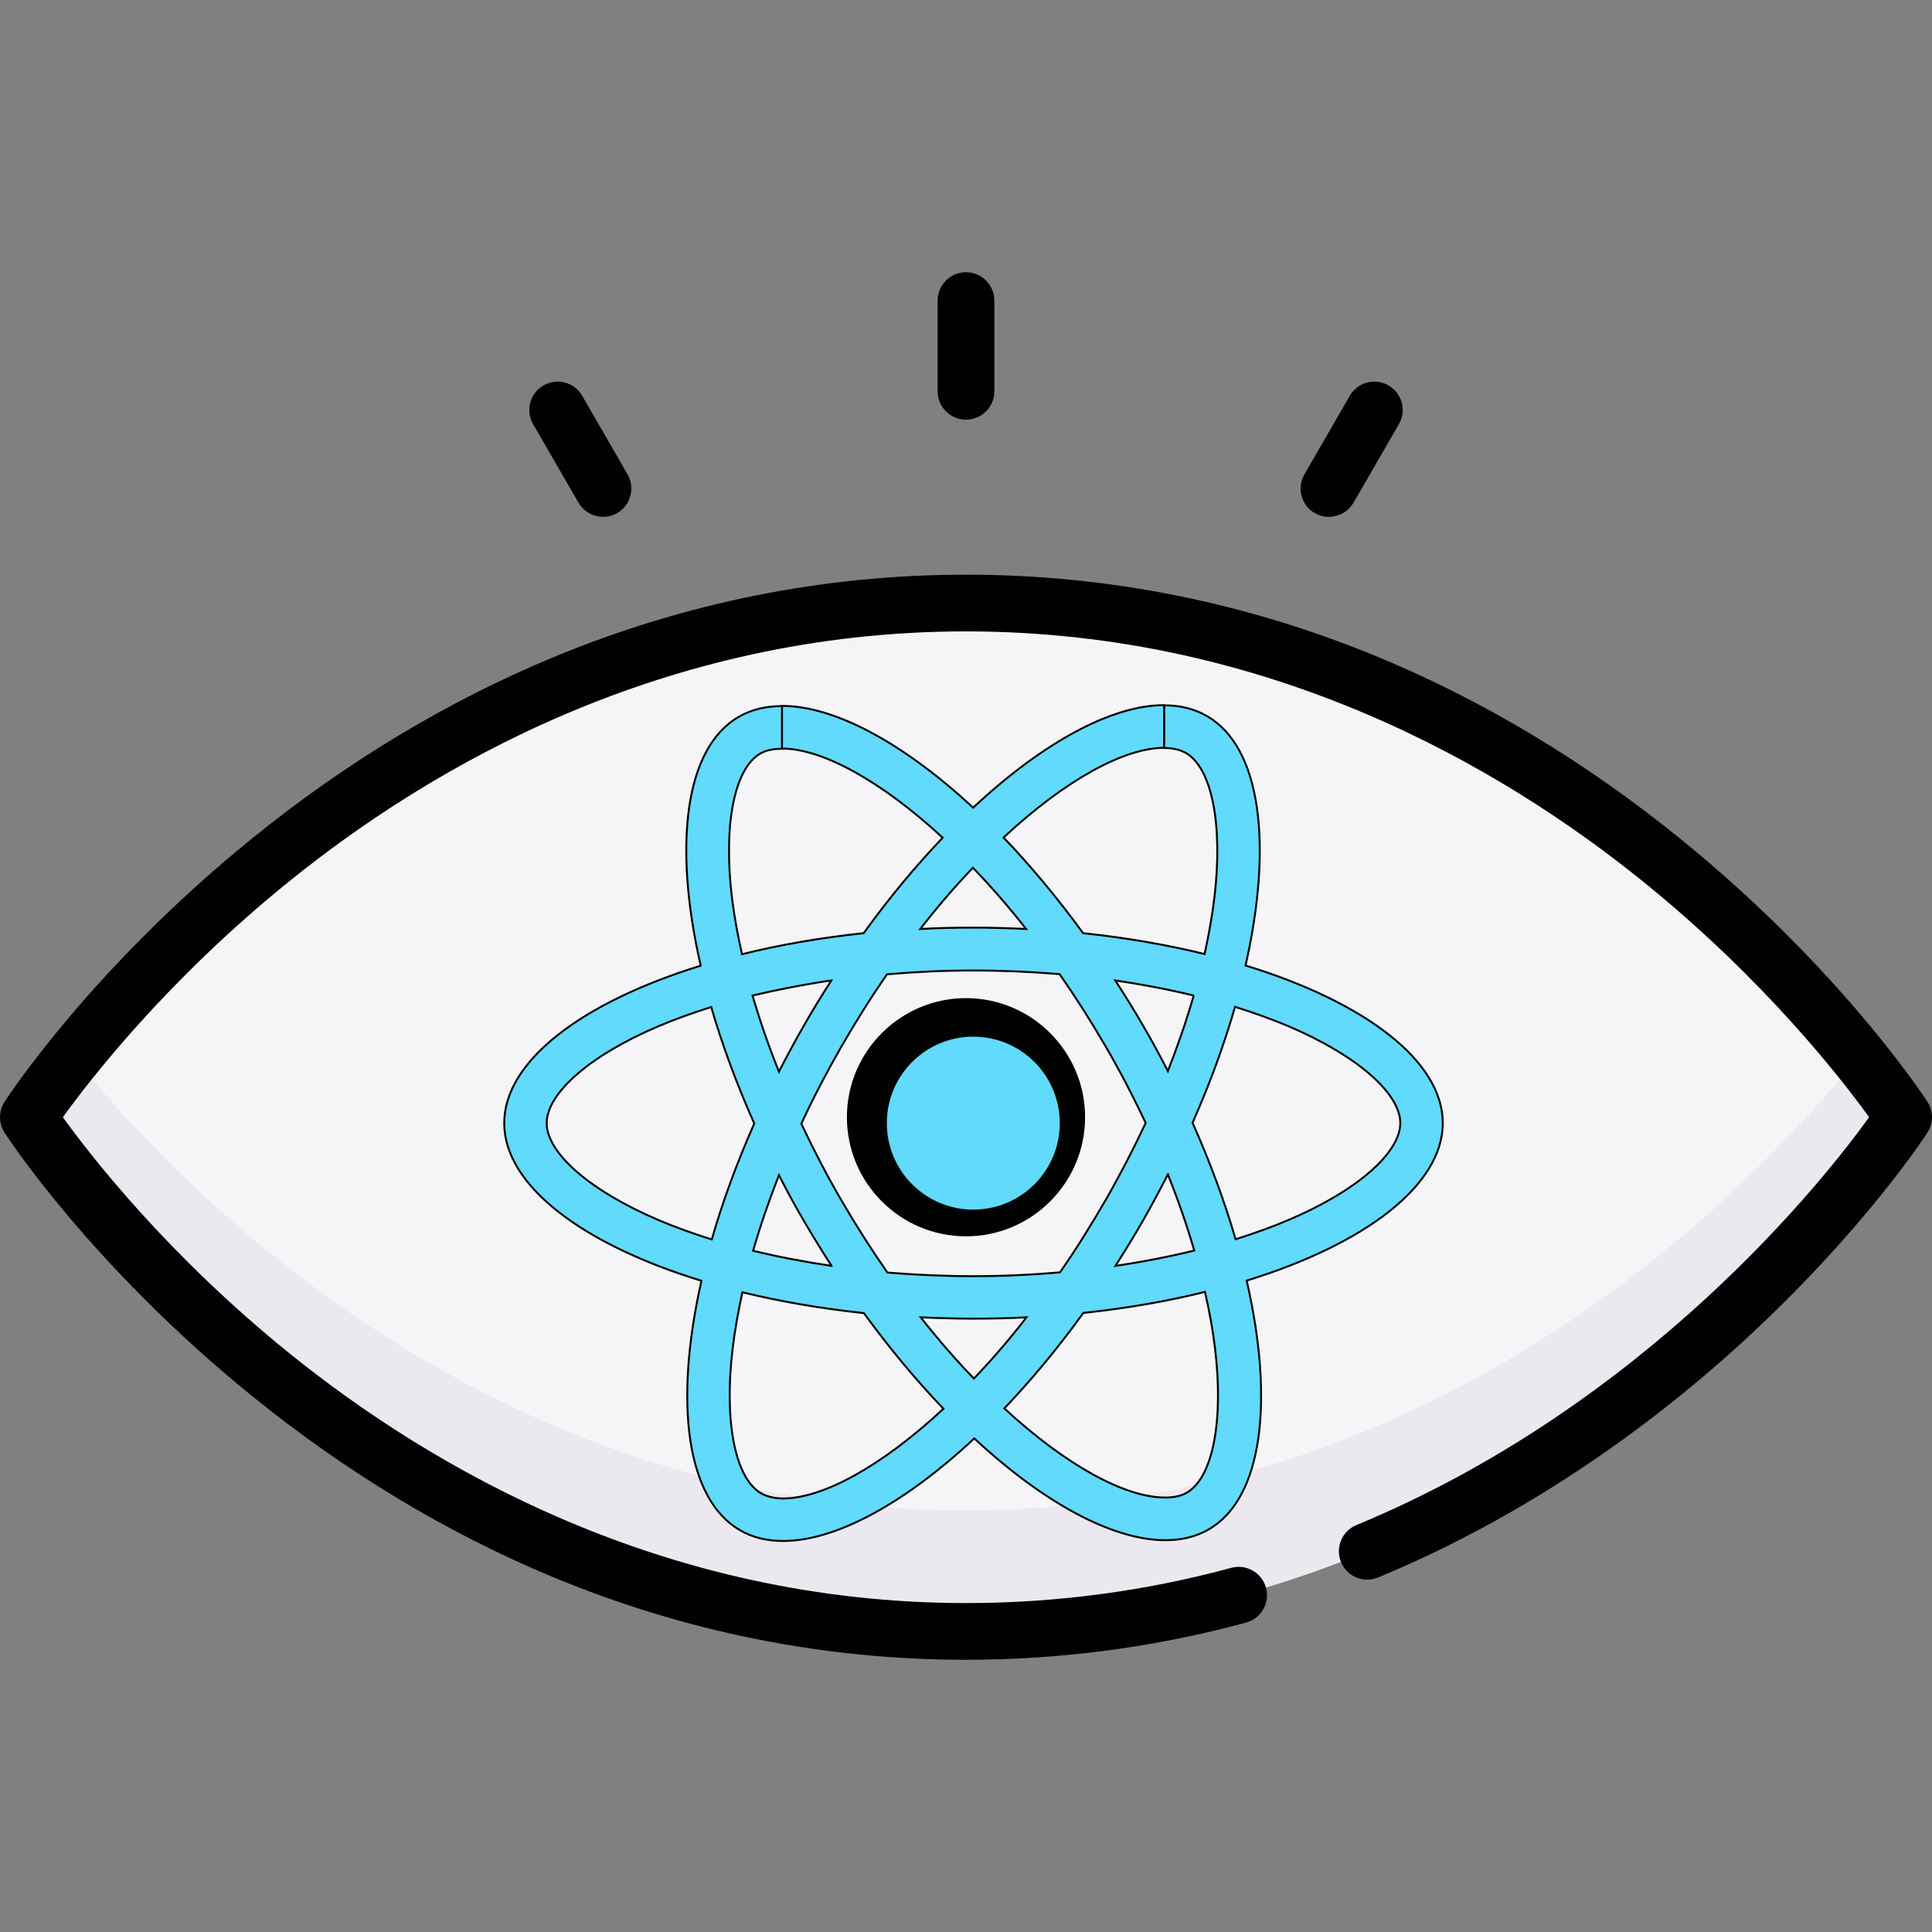 <svg width="511" height="511" xmlns="http://www.w3.org/2000/svg">

 <rect width="100%" height="100%" fill="#808080" stroke="none"/>

 <g>
  <title>background</title>
  <rect fill="none" id="canvas_background" height="402" width="582" y="-1" x="-1"/>
 </g>
 <g>
  <title>Layer 1</title>
  <g id="svg_1">
   <g id="svg_2">
    <path id="svg_3" fill="#F5F4F7" d="m7.5,295.5c0,0 88,-136 248,-136s248,136 248,136s-88,136 -248,136s-248,-136 -248,-136z"/>
    <path id="svg_4" fill="#EBE8EF" d="m255.5,399.5c-125.797,0 -207.073,-84.057 -236.079,-120c-7.886,9.772 -11.921,16 -11.921,16s88,136 248,136s248,-136 248,-136s-4.035,-6.228 -11.921,-16c-29.006,35.943 -110.282,120 -236.079,120z"/>
   </g>
   <path id="svg_9" d="m509.797,291.426c-0.925,-1.43 -23.138,-35.398 -65.578,-69.755c-24.945,-20.194 -51.726,-36.293 -79.596,-47.849c-34.923,-14.48 -71.637,-21.822 -109.123,-21.822s-74.2,7.342 -109.123,21.822c-27.871,11.556 -54.651,27.654 -79.597,47.849c-42.44,34.356 -64.653,68.325 -65.578,69.755c-1.604,2.479 -1.604,5.669 0,8.148c0.925,1.43 23.137,35.398 65.578,69.755c24.946,20.194 51.726,36.293 79.597,47.849c34.923,14.48 71.637,21.822 109.123,21.822c25.101,0 50.024,-3.31 74.079,-9.838c3.998,-1.085 6.359,-5.205 5.274,-9.202c-1.085,-3.999 -5.209,-6.359 -9.202,-5.274c-22.775,6.18 -46.377,9.314 -70.151,9.314c-80.249,0 -141.571,-35.896 -178.883,-66.008c-32.382,-26.134 -52.85,-52.585 -59.984,-62.492c7.138,-9.911 27.605,-36.36 59.984,-62.492c37.312,-30.112 98.634,-66.008 178.883,-66.008c80.248,0 141.571,35.896 178.883,66.008c32.382,26.134 52.85,52.584 59.984,62.491c-11.611,16.109 -58.544,75.961 -135.612,107.873c-3.827,1.585 -5.645,5.972 -4.061,9.799c1.585,3.826 5.97,5.646 9.799,4.061c48.835,-20.222 85.683,-51.057 107.995,-73.363c24.212,-24.206 36.785,-43.485 37.309,-44.294c1.604,-2.48 1.604,-5.67 0,-8.149z"/>
   <path id="svg_11" d="m255.5,264c-17.369,0 -31.5,14.131 -31.5,31.5s14.131,31.5 31.5,31.5s31.5,-14.131 31.5,-31.5s-14.131,-31.5 -31.5,-31.5zm0,48c-9.098,0 -16.5,-7.402 -16.5,-16.5s7.402,-16.5 16.5,-16.5c9.098,0 16.5,7.402 16.5,16.5s-7.402,16.5 -16.5,16.5z"/>
   <path id="svg_12" d="m255.5,111c4.143,0 7.5,-3.357 7.5,-7.5l0,-24c0,-4.143 -3.357,-7.5 -7.5,-7.5c-4.142,0 -7.5,3.357 -7.5,7.5l0,24c0,4.143 3.358,7.5 7.5,7.5z"/>
   <path id="svg_13" d="m153.005,132.973c2.204,3.818 7.388,4.904 10.946,2.287c3.037,-2.234 3.928,-6.525 2.045,-9.787l-12,-20.784c-2.071,-3.588 -6.658,-4.815 -10.245,-2.745c-3.587,2.071 -4.816,6.658 -2.745,10.245l11.999,20.784z"/>
   <path id="svg_14" d="m347.75,135.718c3.543,2.045 8.204,0.793 10.245,-2.745l12,-20.784c2.071,-3.587 0.842,-8.174 -2.745,-10.245c-3.587,-2.07 -8.175,-0.843 -10.245,2.745l-12,20.784c-2.072,3.587 -0.842,8.174 2.745,10.245z"/>
   <g stroke="null" id="svg_24">
    <g stroke="null" transform="matrix(0.506,0,0,0.506,-2789.099,-2800.55) " id="svg_19">
     <path stroke="null" id="svg_20" d="m6266.213,6121.765c0,-32.5 -40.7,-63.3 -103.1,-82.4c14.4,-63.6 8,-114.2 -20.2,-130.4c-6.5,-3.8 -14.1,-5.6 -22.4,-5.6l0,22.3c4.6,0 8.3,0.9 11.4,2.6c13.6,7.8 19.5,37.5 14.9,75.7c-1.1,9.4 -2.9,19.3 -5.1,29.4c-19.6,-4.8 -41,-8.5 -63.5,-10.9c-13.5,-18.5 -27.5,-35.3 -41.6,-50c32.6,-30.3 63.2,-46.9 84,-46.9l0,-22.3c0,0 0,0 0,0c-27.5,0 -63.5,19.6 -99.9,53.6c-36.4,-33.8 -72.4,-53.2 -99.9,-53.2l0,22.3c20.7,0 51.4,16.5 84,46.6c-14,14.7 -28,31.4 -41.3,49.9c-22.6,2.4 -44,6.1 -63.6,11c-2.3,-10 -4,-19.7 -5.2,-29c-4.7,-38.2 1.1,-67.9 14.6,-75.8c3,-1.8 6.9,-2.6 11.5,-2.6l0,-22.3c0,0 0,0 0,0c-8.4,0 -16,1.8 -22.6,5.6c-28.1,16.2 -34.4,66.7 -19.9,130.1c-62.2,19.2 -102.7,49.9 -102.7,82.3c0,32.5 40.7,63.3 103.1,82.4c-14.4,63.6 -8,114.2 20.2,130.4c6.5,3.8 14.1,5.6 22.5,5.6c27.5,0 63.5,-19.6 99.9,-53.6c36.4,33.8 72.4,53.2 99.9,53.2c8.4,0 16,-1.8 22.6,-5.6c28.1,-16.2 34.4,-66.7 19.9,-130.1c62,-19.1 102.5,-49.9 102.5,-82.3zm-130.2,-66.7c-3.7,12.9 -8.3,26.2 -13.5,39.5c-4.1,-8 -8.4,-16 -13.1,-24c-4.6,-8 -9.5,-15.8 -14.4,-23.4c14.2,2.1 27.9,4.7 41,7.9zm-45.8,106.5c-7.8,13.5 -15.8,26.3 -24.1,38.2c-14.9,1.3 -30,2 -45.2,2c-15.1,0 -30.2,-0.7 -45,-1.9c-8.3,-11.9 -16.4,-24.6 -24.2,-38c-7.6,-13.1 -14.5,-26.4 -20.8,-39.8c6.2,-13.4 13.2,-26.8 20.7,-39.9c7.8,-13.5 15.8,-26.3 24.1,-38.2c14.9,-1.3 30,-2 45.2,-2c15.1,0 30.2,0.7 45,1.9c8.3,11.9 16.4,24.6 24.2,38c7.6,13.1 14.5,26.4 20.8,39.8c-6.3,13.4 -13.2,26.8 -20.7,39.9zm32.3,-13c5.4,13.4 10,26.8 13.8,39.8c-13.1,3.2 -26.9,5.9 -41.2,8c4.9,-7.7 9.8,-15.6 14.4,-23.7c4.6,-8 8.9,-16.1 13,-24.1zm-101.4,106.7c-9.3,-9.6 -18.6,-20.3 -27.8,-32c9,0.4 18.2,0.7 27.5,0.7c9.4,0 18.7,-0.2 27.8,-0.7c-9,11.7 -18.3,22.4 -27.5,32zm-74.4,-58.9c-14.2,-2.1 -27.9,-4.7 -41,-7.9c3.7,-12.9 8.3,-26.2 13.5,-39.5c4.1,8 8.4,16 13.1,24c4.7,8 9.5,15.8 14.4,23.4zm73.9,-208.1c9.3,9.6 18.6,20.3 27.8,32c-9,-0.4 -18.2,-0.7 -27.5,-0.7c-9.4,0 -18.7,0.2 -27.8,0.7c9,-11.7 18.3,-22.4 27.5,-32zm-74,58.9c-4.9,7.7 -9.8,15.6 -14.4,23.7c-4.6,8 -8.9,16 -13,24c-5.4,-13.4 -10,-26.8 -13.8,-39.8c13.1,-3.1 26.9,-5.8 41.2,-7.9zm-90.5,125.2c-35.4,-15.1 -58.3,-34.9 -58.3,-50.6c0,-15.7 22.9,-35.6 58.3,-50.6c8.6,-3.7 18,-7 27.7,-10.1c5.7,19.6 13.2,40 22.5,60.9c-9.2,20.8 -16.6,41.1 -22.2,60.6c-9.9,-3.1 -19.3,-6.5 -28,-10.2zm53.8,142.9c-13.6,-7.8 -19.5,-37.5 -14.9,-75.7c1.1,-9.4 2.9,-19.3 5.1,-29.4c19.6,4.8 41,8.5 63.5,10.9c13.5,18.5 27.5,35.3 41.6,50c-32.6,30.3 -63.2,46.9 -84,46.9c-4.5,-0.1 -8.3,-1 -11.3,-2.7zm237.2,-76.2c4.7,38.2 -1.1,67.9 -14.6,75.8c-3,1.8 -6.9,2.6 -11.5,2.6c-20.7,0 -51.4,-16.5 -84,-46.6c14,-14.7 28,-31.4 41.3,-49.9c22.6,-2.4 44,-6.1 63.6,-11c2.3,10.1 4.1,19.8 5.2,29.1zm38.5,-66.7c-8.6,3.7 -18,7 -27.7,10.1c-5.7,-19.6 -13.2,-40 -22.5,-60.9c9.2,-20.8 16.6,-41.1 22.2,-60.6c9.9,3.1 19.3,6.5 28.1,10.2c35.4,15.1 58.3,34.9 58.3,50.6c-0.1,15.7 -23,35.6 -58.4,50.6z" fill="#61DAFB"/>
     <polygon stroke="null" id="svg_21" points="5920.713,5903.666 5920.713,5903.666 5920.713,5903.666 " fill="#61DAFB"/>
     <circle stroke="null" id="svg_22" r="45.7" cy="6121.765" cx="6020.813" fill="#61DAFB"/>
     <polygon stroke="null" id="svg_23" points="6120.413,5903.366 6120.413,5903.366 6120.413,5903.366 " fill="#61DAFB"/>
    </g>
   </g>
  </g>
 </g>
</svg>